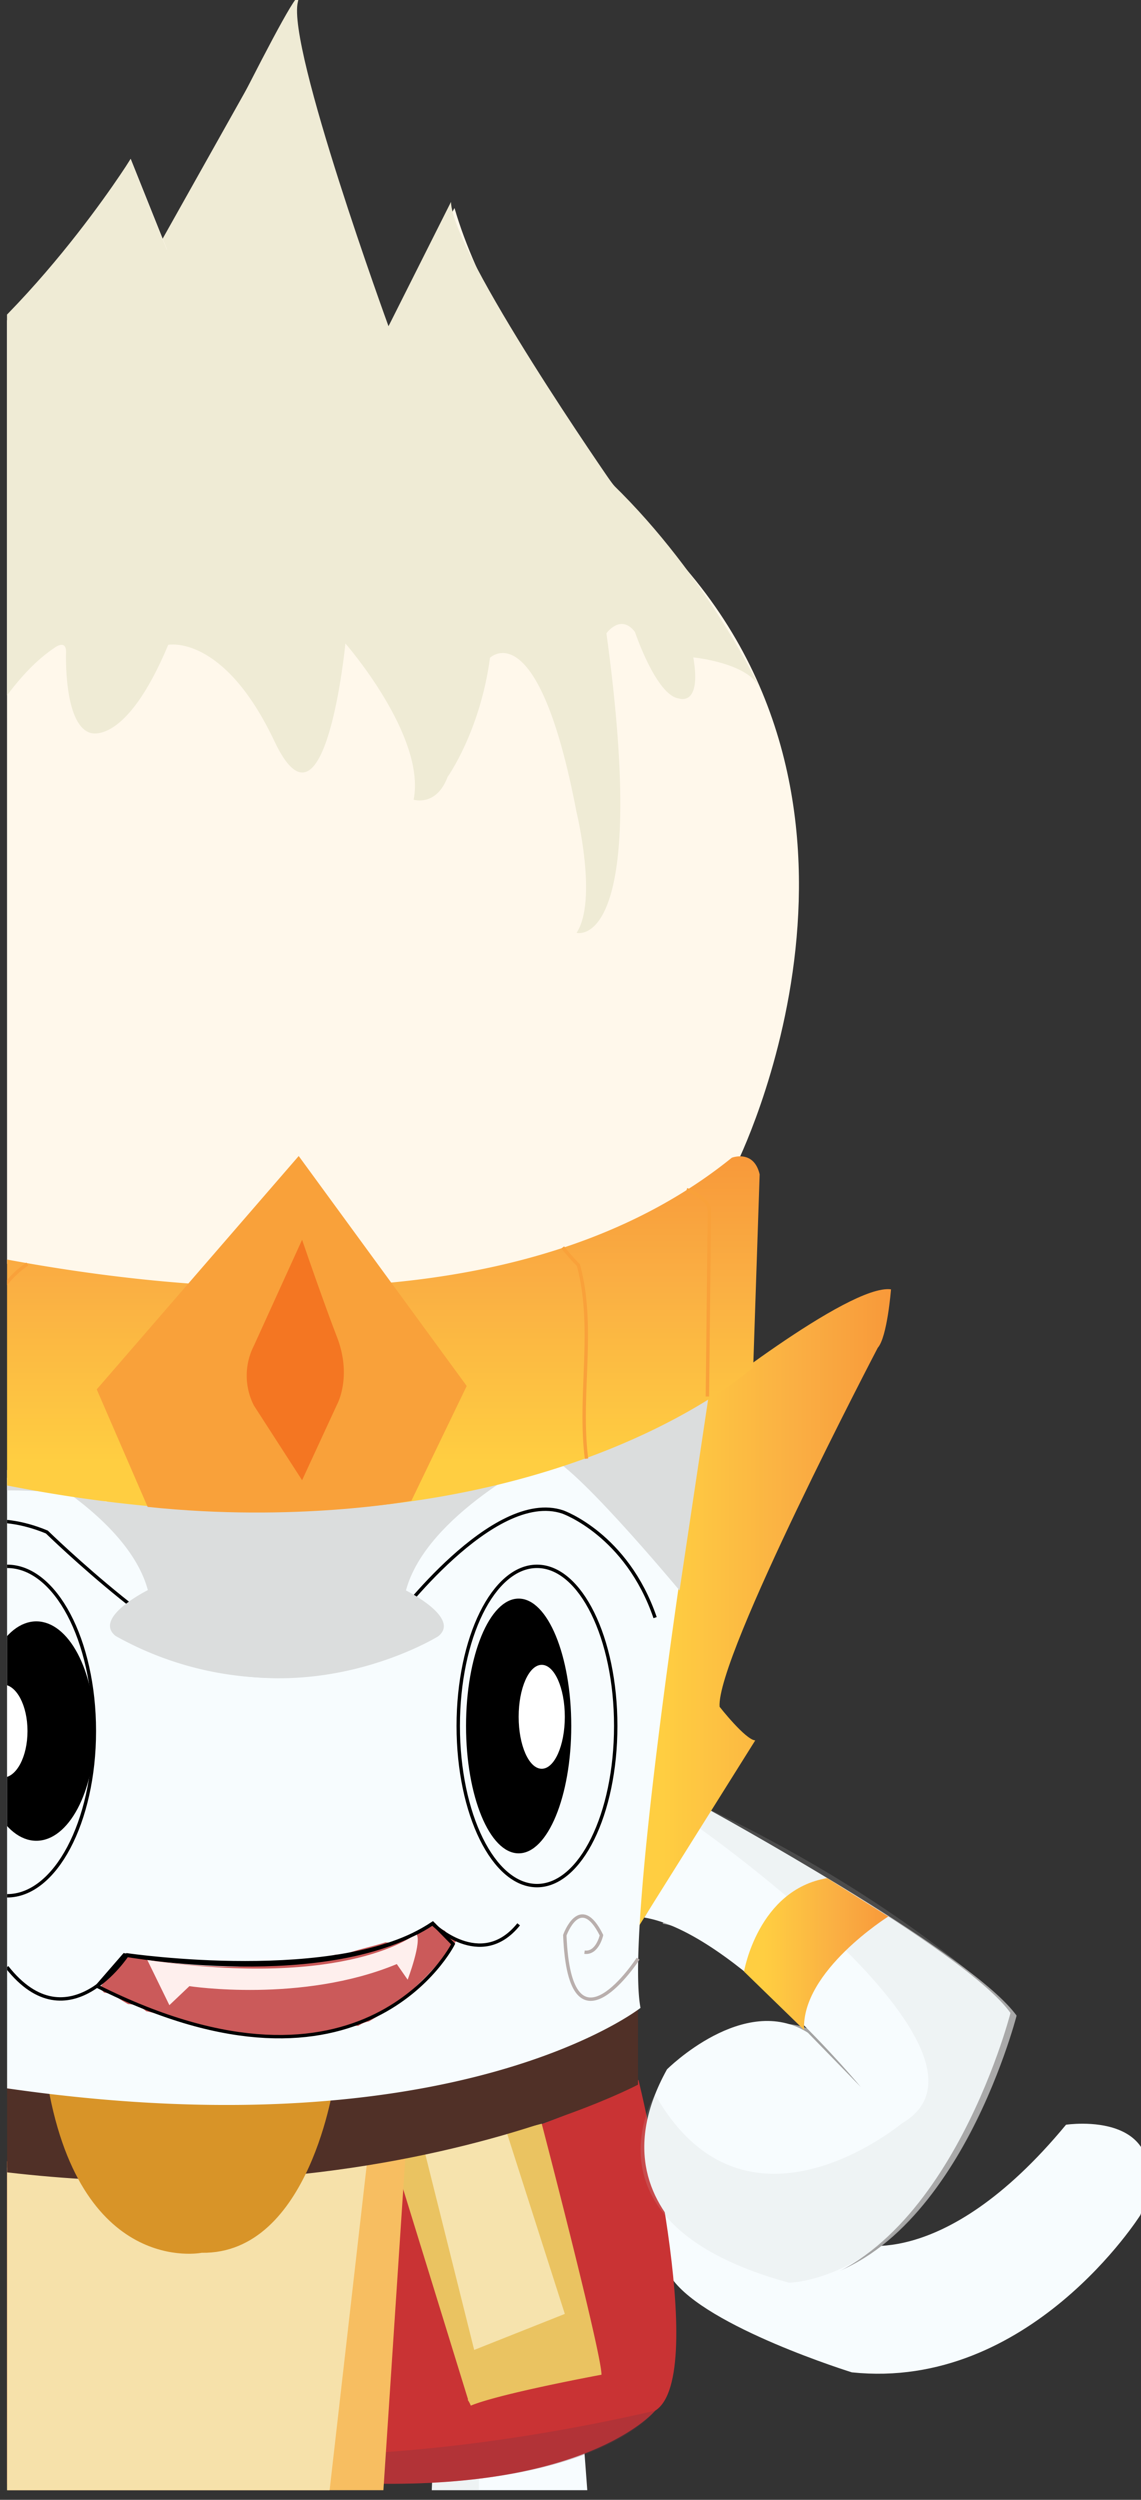 <svg id="Layer_1" data-name="Layer 1" xmlns="http://www.w3.org/2000/svg" xmlns:xlink="http://www.w3.org/1999/xlink" viewBox="0 0 336.15 735.98"><rect x="0" y="0" width="336.15" height="735.98" fill="#333333" stroke="none"/><defs><style>.cls-1,.cls-20,.cls-25,.cls-28{fill:none;}.cls-2{clip-path:url(#clip-path);}.cls-3{clip-path:url(#clip-path-2);}.cls-4{fill:#f7fcfe;}.cls-5{fill:#c6c6c5;opacity:0.17;isolation:isolate;}.cls-6{fill:#c93334;}.cls-7{opacity:0.3;}.cls-8{fill:#7c323b;}.cls-9{fill:#eac361;}.cls-10{fill:#f6e3ad;}.cls-11{fill:#f7be61;}.cls-12{fill:#f6e1aa;}.cls-13{fill:#503027;}.cls-14{fill:#d89428;}.cls-15{fill:#a3a3a3;}.cls-16{fill:url(#linear-gradient);}.cls-17{fill:#efebd5;}.cls-18{fill:#fff8eb;}.cls-19{fill:url(#linear-gradient-2);}.cls-20{stroke:#000;}.cls-20,.cls-25,.cls-28{stroke-miterlimit:10;}.cls-21{fill:#dbdddd;}.cls-22{fill:#fff;}.cls-23{fill:#cb5a5a;}.cls-24{fill:#feefed;}.cls-25{stroke:#b9afad;}.cls-26{fill:url(#linear-gradient-3);}.cls-27{fill:#f9a13a;}.cls-28{stroke:#f9a13a;}.cls-29{fill:#f47622;}</style><clipPath id="clip-path"><polygon class="cls-1" points="2.06 -0.84 2.1 733.15 338.44 733.15 338.44 -0.84 2.06 -0.84"/></clipPath><clipPath id="clip-path-2"><polygon class="cls-1" points="2.1 -24.35 0.8 817.55 363.8 817.55 363.8 -24.35 2.1 -24.35"/></clipPath><linearGradient id="linear-gradient" x1="-171.66" y1="181.88" x2="-129.16" y2="181.88" gradientTransform="matrix(1, 0, 0, -1, 390.86, 757.18)" gradientUnits="userSpaceOnUse"><stop offset="0.14" stop-color="#ffce41"/><stop offset="0.64" stop-color="#faaf43"/><stop offset="1" stop-color="#f8993a"/></linearGradient><linearGradient id="linear-gradient-2" x1="-206.36" y1="280.96" x2="-128.36" y2="280.96" xlink:href="#linear-gradient"/><linearGradient id="linear-gradient-3" x1="-326.01" y1="312.04" x2="-326.01" y2="416.61" xlink:href="#linear-gradient"/></defs><title>Monkey</title><g class="cls-2"><g class="cls-3"><g id="Layer_27" data-name="Layer 27"><g id="Layer_28" data-name="Layer 28"><path class="cls-4" d="M203.8,779.65c-4.2-15-29-22.9-29-22.9l-2.6-34.5c-5.8,2.5-44.9,8.6-44.9,8.6l-2.1,50.4,1.8.3c.4.1.8.1,1.2.2,4.2.8,8.2,1.5,11.9,2.2a.63.63,0,0,1,.4.1,2.7,2.7,0,0,0,.8.1c.3,0,.5.1.8.1h.2a50.6,50.6,0,0,1,5.6.9C206.8,794.05,203.8,779.65,203.8,779.65Z"/></g></g><g id="เงา"><path class="cls-5" d="M152.8,772.35c-13-2.9-11.7-42.6-11.7-42.6L127.3,731l-2.1,50.4a.7.7,0,0,0,.4.2h.2a9.58,9.58,0,0,1,3.5.7,6.59,6.59,0,0,1,2.9.6c.2,0,.3.1.5.1h.3a8,8,0,0,1,3.2.6,1.25,1.25,0,0,1,.6.1c-.6-.1-.4-.1.7,0s2.1.3,3.1.4,1.2.2.5.2c.4,0,.9.1,1.3.1a43.72,43.72,0,0,1,8,1.5h.1a42.13,42.13,0,0,1,9.4,1.4c10.9.7,20,.7,20,.7C182.5,785.15,152.8,772.35,152.8,772.35Z"/></g><g id="หาง"><path class="cls-4" d="M314.06,625.55c-36.9,44.6-63.2,34.8-63.2,34.8-23.6,24-57.9-25.4-57.9-25.4l3,33.2c.6.8,1.2,1.7,2,2.7,10.1,14.3,53,27.6,53,27.6,52.4,5.5,85-46.3,85-46.3C347.6,620.45,314.06,625.55,314.06,625.55Z"/></g><g id="ชุด"><g id="Layer_20" data-name="Layer 20"><g id="Layer_21" data-name="Layer 21"><path class="cls-6" d="M-81.4,619.75s168,50.4,269.5-7.4c0,0,21.4,87.1,4.9,97.4,0,0-18.1,22-79.7,21.5H-23.6s-98.3,14.2-89.6-34.3c0-.1,12.3-64.2,31.8-77.2h0"/></g></g><g id="Layer_43" data-name="Layer 43" class="cls-7"><path class="cls-8" d="M-104.7,663.55s91.3,93.5,297.7,46.2c0,0-15.6,21.7-79.7,21.5l-181.5,1.9s-58.8.8-42.5-47.6Z"/></g><g id="Layer_23" data-name="Layer 23"><path class="cls-9" d="M137.8,706.55a8.91,8.91,0,0,1,.9,1.7c8.7-3.6,38.5-9.1,38.5-9.1.1-6.1-17.6-73.9-17.6-73.9l-34.4,8.6-9,2.3,21.7,70.3C137.9,706.35,137.9,706.45,137.8,706.55Z"/><polygon class="cls-10" points="149.3 627.85 166.4 681.25 139.7 691.85 125.2 633.85 149.3 627.85"/></g><g id="Layer_25" data-name="Layer 25"><polygon class="cls-11" points="-10.9 636.45 -23.6 758.75 111.1 761.25 119.4 635.45 -10.9 636.45"/><g id="Layer_26" data-name="Layer 26"><polygon class="cls-12" points="2.1 638.15 2.1 733.15 96.9 734.95 108.2 636.05 2.1 638.15"/></g></g><path class="cls-13" d="M-79.94,598.65s189.9,40,267.9-10v25.1s-110.9,58.9-269.46,7.4h0l1.6-22.5"/><path class="cls-14" d="M13.7,611.55l84.8,1.1s-7.1,51.1-39.1,50.6C59.5,663.25,23,670.55,13.7,611.55Z"/></g><g id="แขนขวา"><path class="cls-15" d="M213.6,535.55s73.3,40.1,85.9,57.9c0,0-19.2,75.2-67.1,78.8,0,0-55.8-17.6-30.7-62.7,0,0,21.9-21.9,40.1-10.4l15,15.5s-36.4-44.1-61.6-48.3Z"/><path class="cls-4" d="M208.8,532.75s75.9,41.5,88.9,59.9c0,0-19.9,77.8-69.4,81.5,0,0-57.7-18.2-31.8-64.9,0,0,22.7-22.7,41.5-10.8l15.6,16s-37.6-45.6-63.8-49.9Z"/><g id="เงา-2"><path class="cls-5" d="M206.2,538.35s94.6,66.6,59.5,86.8c0,0-46.1,38.5-72.7-8.5,0,0-23.4,38.2,39.4,55.4,0,0,44.6.1,67.1-78.8,0,0-28.2-30.7-90.6-60.6Z"/></g><g id="Layer_33" data-name="Layer 33"><path class="cls-16" d="M219.2,580.45s4.1-24.1,24.5-27.5l18,11.3s-25.7,16.1-24.8,33.4Z"/></g></g><g id="ครีม"><path class="cls-17" d="M26.7,108.05,85.5,3.35s7.56,86.9,47.8,121.5l-36.7,53.5H30.9Z"/><path class="cls-18" d="M-85.2,348.75s190.5,73.5,302-5.6c0,0,54.6-108.1-23.4-185,0,0-46.6-52.4-59.5-96.9l-17.4,31.2-34.7,62.4L38.5,46.75s-32,54.6-68.9,72.4C-30.5,119.25-138.7,182.75-85.2,348.75Z"/><g id="Layer_12" data-name="Layer 12"><path class="cls-17" d="M-82.94,181.05s11.3-14.6,15,0c0,0-2.1,28.8,4.6,30.1,0,0,8.8-2.1,22.6-25.5,0,0,10.9-3.8,5.9,9.2,0,0-20.3,61,1.3,92.3,0,0,20-76.9,49.7-96.5,0,0,3.3-2.5,3.3,1.3,0,0-.8,21.3,7.1,23.8,0,0,10.4,4.2,23-25.9,0,0,16.3-3.3,31.3,28.4s20.9-28.8,20.9-28.8,23.8,27.2,20.1,46c0,0,6.7,2.1,10-6.7,0,0,9.6-13.4,12.5-35.1,0,0,14.2-13.8,25.5,45.5,0,0,6.3,25.9,0,35.5,0,0,21.7,5.9,8.8-88.2,0,0,4.2-5.9,8.4-.4,0,0,6.3,18.8,13,19.6,0,0,6.7,2.5,4.2-12.1,0,0,16.7,1.6,19.8,9.4,0,0-15.5-33.1-43.5-60.3,0,0-47.2-67.8-47.7-83.2l-18.4,36.6s-30-82.2-26.7-95.5-38.6,73-38.6,73l-10.7-26.7S7.6,96.25-30.4,119.25C-30.6,119.25-63.2,136.75-82.94,181.05Z"/></g></g><g id="หู"><path class="cls-19" d="M204.8,414s45.3-36.1,57.7-34.4c0,0-1.1,14.1-3.9,17.2,0,0-47.7,91.1-46.6,105.7,0,0,7.6,9.7,10.5,9.9l-38,60.6,20.3-159"/></g><g id="หน้า"><path class="cls-4" d="M208.4,411.85c-102.8,60.8-276,8.9-287.6,5.3a5.73,5.73,0,0,1,.1,1.8,13.45,13.45,0,0,1,.2,1.9h0c18,70.4-1,176.3-1,176.3,192.2,54.1,268.6-6,268.6-6C183.5,563.75,208.4,411.85,208.4,411.85Z"/><path class="cls-20" d="M-31.8,465.15s15.9-26.4,45.6-14.1c0,0,39.3,38.3,57.2,39.5"/><g id="Layer_45" data-name="Layer 45"><path class="cls-20" d="M116.2,477.25s29.1-39,49.6-32.1c0,0,18.8,6.6,27.2,31.1"/></g><g id="Layer_3" data-name="Layer 3"><path class="cls-21" d="M200.2,468.25s-34-40.9-39.6-39.4c0,0-35,16.9-41,39.4,0,0,16.3,8.1,9.5,13.5,0,0-44.7,27.8-91.1,0,0,0,18.9-23.3-7.7-40.4,0,0-61.7-14-102.2,23.5l-7.8-51.4s159.9,58.4,288.9-5.3Z"/><path class="cls-21" d="M87.06,488.85c4.6-3.2,9.8-6.5,12.5-11.6s3.2-11.7,3.8-17.2c.8-7.1.5-9.3-7-9.3-7.1,0-14,1.9-21.1,2.1-15.2.5-29.5-6.9-43.9-10.7a90,90,0,0,0-10.4-2c9.5,7,19.6,16.8,22.6,28,0,0-16.3,8.1-9.5,13.5A96.74,96.74,0,0,0,83.66,494,9.12,9.12,0,0,1,87.06,488.85Z"/></g><g id="ตา"><ellipse class="cls-20" cx="2.1" cy="509.65" rx="25.7" ry="48.5"/><ellipse cx="10.7" cy="509.65" rx="17.2" ry="32.3"/><ellipse class="cls-22" cx="0.8" cy="509.65" rx="7.3" ry="13.7"/><ellipse class="cls-20" cx="158.2" cy="508.15" rx="23.2" ry="47"/><ellipse cx="152.8" cy="508.15" rx="15.5" ry="37.5"/><ellipse class="cls-22" cx="159.6" cy="505.45" rx="6.8" ry="15.3"/></g><g id="ปาก"><g id="Layer_6" data-name="Layer 6"><path class="cls-23" d="M132.06,569.65a9.5,9.5,0,0,1-1-1.2,6.62,6.62,0,0,1-2.9-2.3,34,34,0,0,1-11.5,5.5,8.31,8.31,0,0,1-3.1.2c-3.7,1.2-7.4,1.9-11.1,3.2a8.19,8.19,0,0,1-3.4.4c-30.1,7.9-62.2.2-62.2.2l-7.6,9.7h0a9.07,9.07,0,0,1,1.4,1.3,7.68,7.68,0,0,1,3.8,1.4c1.1.7,2.2,1.4,3.3,2a7.74,7.74,0,0,1,5.3,2.1c3.8.7,7.6,2.3,11.3,3.5a109.29,109.29,0,0,0,15.1,3.1c11.6,1.8,22.3.8,33.7-2.1a6.69,6.69,0,0,1,2.4-.2,7.74,7.74,0,0,1,3.1-1.3c8.7-5,17.4-12.5,25.7-23.6a.42.42,0,0,0-.2-.1A18.11,18.11,0,0,1,132.06,569.65Z"/></g><g id="Layer_7" data-name="Layer 7"><path class="cls-20" d="M36.6,575.55s60.6,10.9,90.9-9.3l6,6.1s-26.1,52-104.9,12.4Z"/></g><g id="Layer_40" data-name="Layer 40"><path class="cls-24" d="M43.4,577.05l6.5,13.3,5.9-5.6s33.1,5.1,61.1-6.5l3.2,4.6s4.4-11.6,2.5-13.5C122.6,569.25,103.3,585.75,43.4,577.05Z"/></g><path class="cls-20" d="M152.8,566.55c-11.2,13.9-25.4-.2-25.4-.2-27.3,18.4-89.9,9.2-89.9,9.2s-17.3,26.6-35.44,3.6"/></g><g id="Layer_8" data-name="Layer 8"><path class="cls-25" d="M188,576.65s-20.1,31-21.6-6.9c0,0,4.5-12.7,10.8,0,0,0-1.2,5.5-5,5"/></g></g><g id="มงกุฎ"><path class="cls-26" d="M215.6,340.85c-100.3,81.1-298,7.7-298,7.7l-2.5-8.1a34.07,34.07,0,0,0-4.7,3.1c-.5.7-1,1.5-1.4,2.2a2,2,0,0,0-.3.7c-.4.9-.7,1.8-1.1,2.7l-1.7,52v2.6c0,.1.1.7.1,1a4.76,4.76,0,0,0,.3.9c0,.1,0,.1.1.2s.1.2.2.3a4.82,4.82,0,0,0,.8,1l.9.9c.9.8,1.8,1.5,2.7,2.2l.4.4c211.8,81.8,310.5-8.1,310.5-8.1l1.9-56.8C222.06,338.35,215.6,340.85,215.6,340.85Z"/><g id="Layer_15" data-name="Layer 15"><path class="cls-27" d="M88,340.35l49.5,67.7-16.3,33.8s-34.14,6.4-77.7,1.8l-15-34.6Z"/></g><g id="Layer_36" data-name="Layer 36"><g id="Layer_37" data-name="Layer 37"><path class="cls-28" d="M8.06,372.15s-12.1,7.5-12.4,22v42"/></g><g id="Layer_38" data-name="Layer 38"><path class="cls-28" d="M165.8,367.25a55.33,55.33,0,0,0,4.6,5.2c5,18.4,0,38.4,2.4,57"/><path class="cls-29" d="M89,365l-14.2,31.2a19.36,19.36,0,0,0,0,17.6l14.2,22,10.3-22.3s4.5-8.1,0-19.8S89,365,89,365Z"/></g><g id="Layer_39" data-name="Layer 39"><path class="cls-28" d="M202.3,350.25s6.7,2.4,6.7,6.3l-.6,54.6"/></g></g></g></g></g></svg>